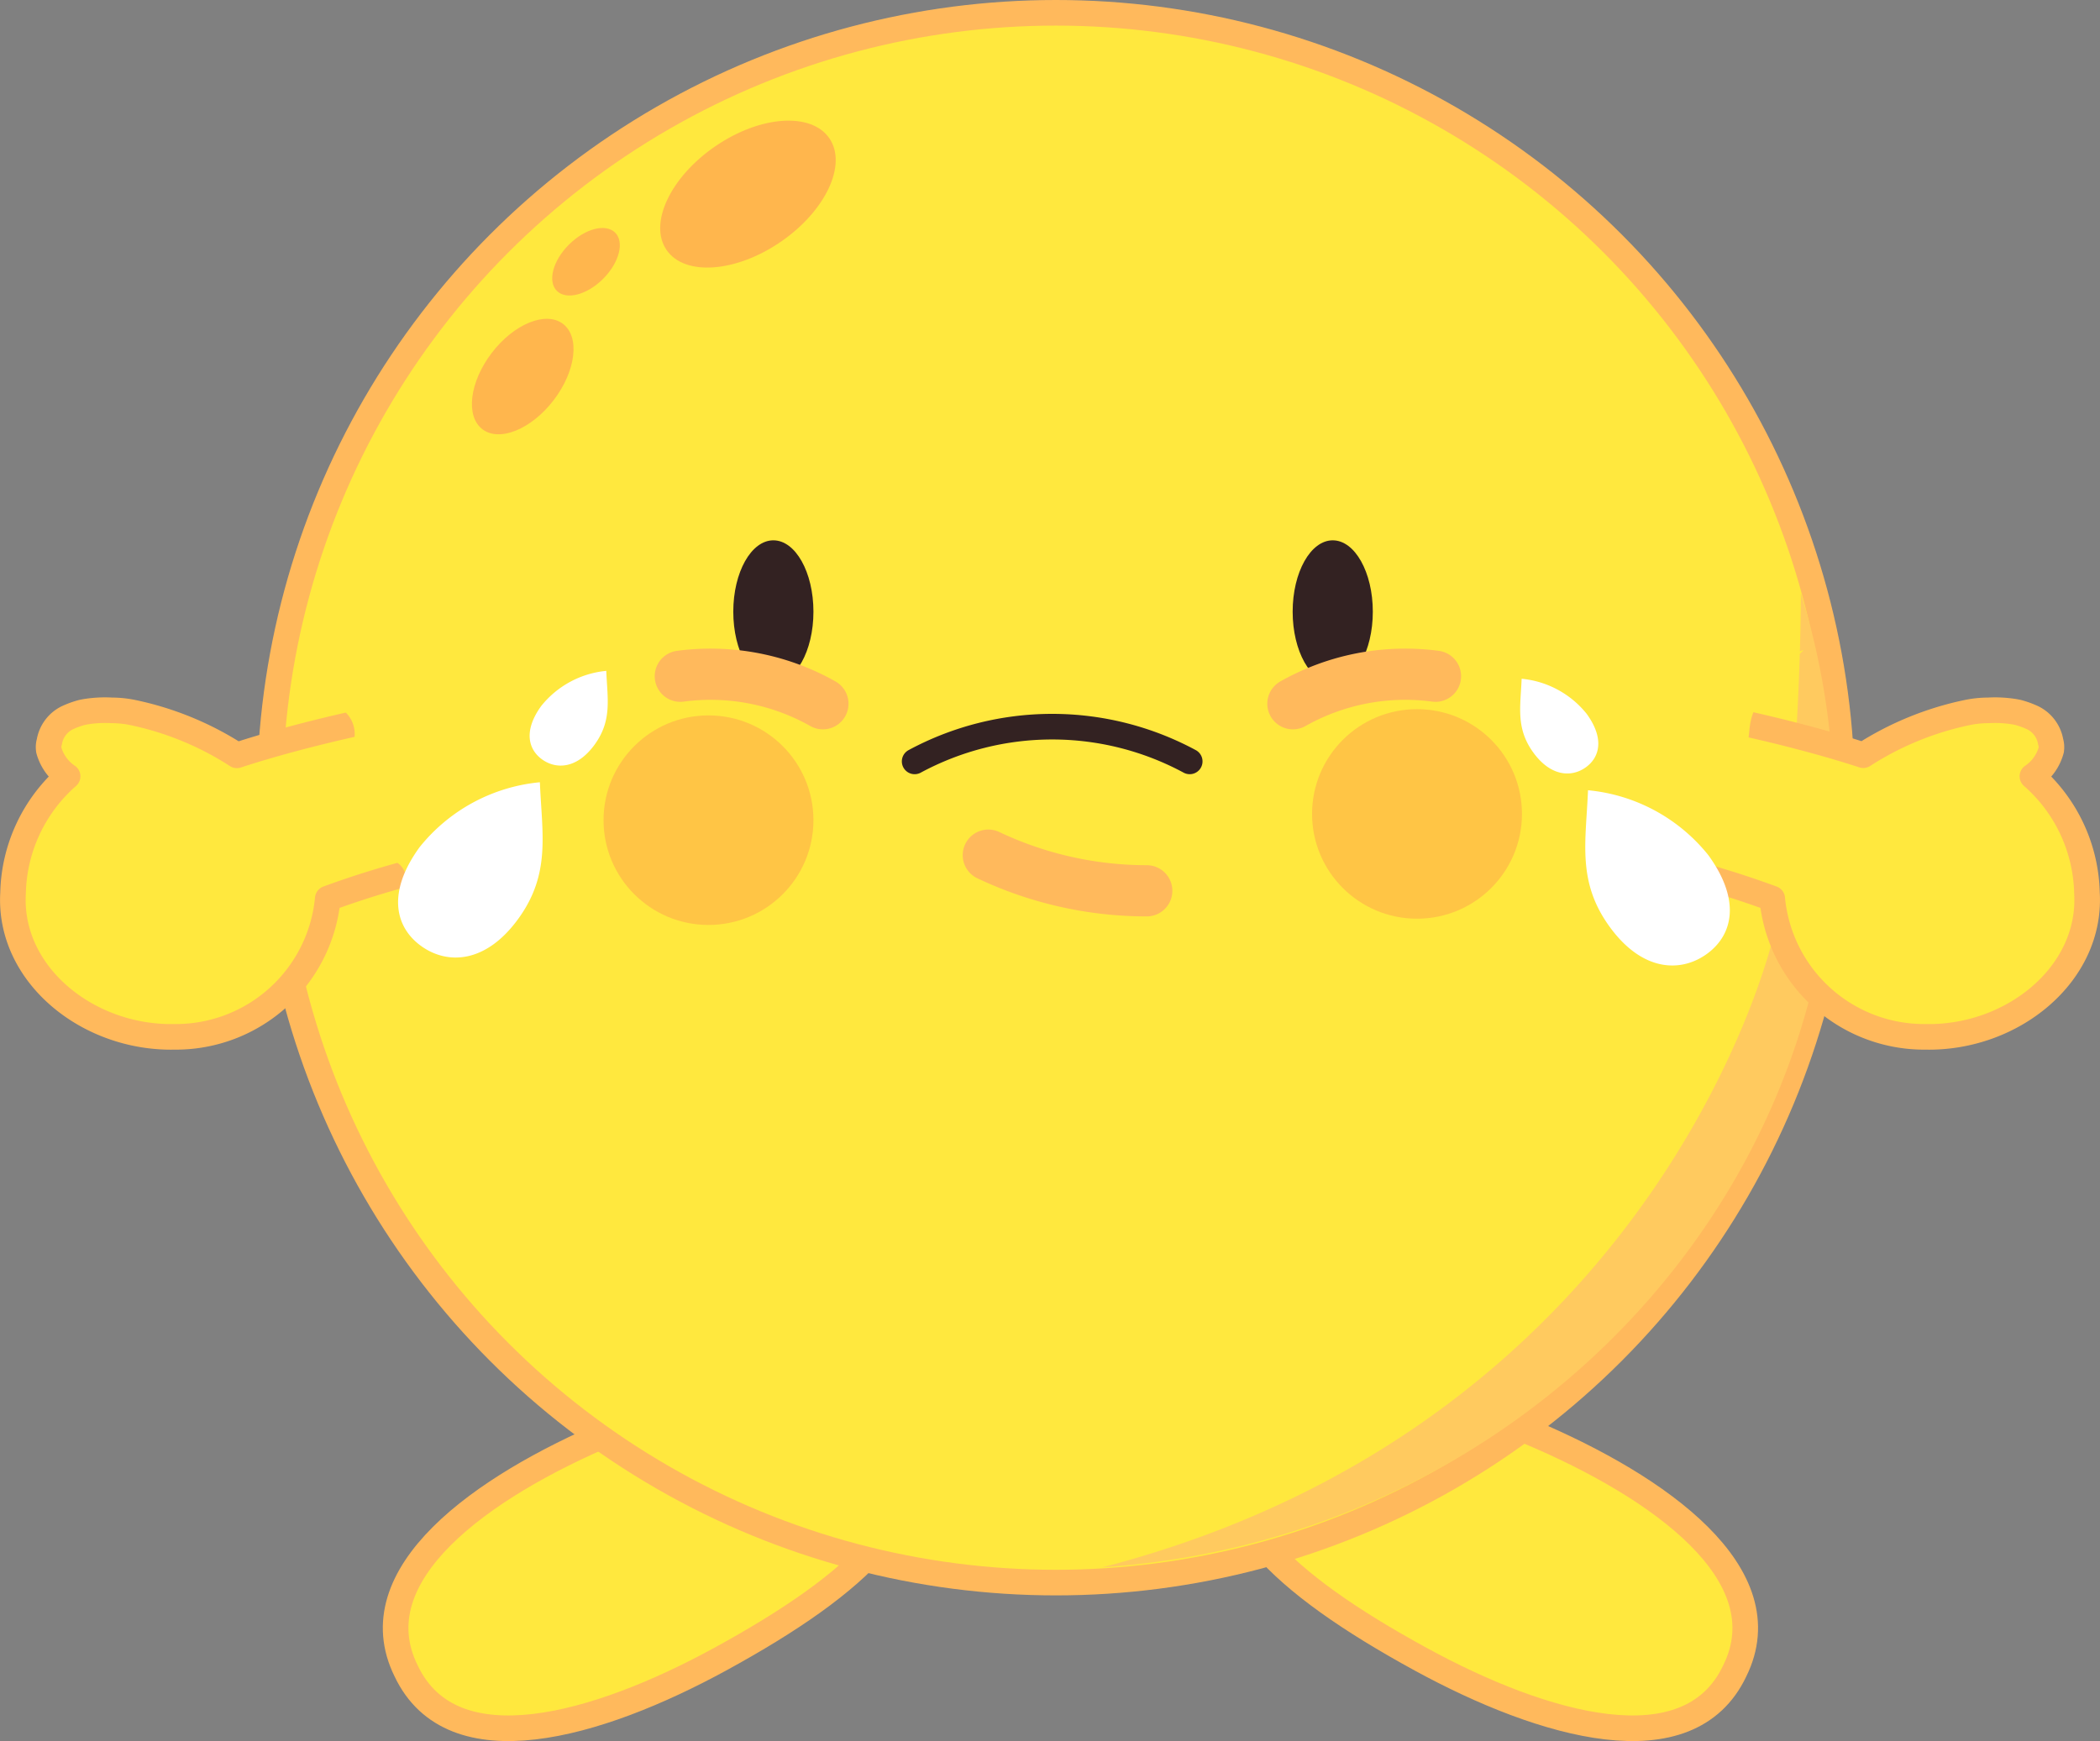 <svg xmlns="http://www.w3.org/2000/svg" width="82.003" height="68.003" viewBox="0 0 82.003 68.003">
    <rect x="0" y="0" width="82.003" height="68.003" fill="#808080" stroke="none"/>
    <defs>
        <style>
            .cls-1,.cls-2,.cls-9{fill:#ffe83e}.cls-1,.cls-2,.cls-8{stroke:#ffb95c}.cls-1,.cls-8{stroke-miterlimit:10}.cls-2,.cls-8{stroke-linecap:round}.cls-2{stroke-linejoin:round}.cls-4{fill:#ffb64d}.cls-5{fill:#ffc545}.cls-6{fill:#322}.cls-8{fill:none;stroke-width:2px}.cls-10{fill:#fff}
        </style>
    </defs>
    <g id="ic_noResultant" transform="translate(-113.566 -930.833)">
        <g id="그룹_15154" transform="translate(114.068 931.333)">
            <path id="왼발" d="M-198.1 165.263c5.507-3.008 8.446-5.86 7.21-8.949-1.659-2.885-5.723-2.354-11.5.091-5.035 2.129-9.838 5.552-7.972 9.317 1.797 3.797 7.462 2.161 12.262-.459z" class="cls-1" transform="translate(225.72 -100.961)"/>
            <path id="오른발" d="M-113.467 165.263c-5.507-3.008-8.446-5.86-7.21-8.949 1.659-2.885 5.723-2.354 11.5.091 5.035 2.129 9.838 5.552 7.973 9.317-1.796 3.797-7.466 2.161-12.263-.459z" class="cls-1" transform="translate(168.441 -100.961)"/>
            <g id="머리_copy" transform="translate(10.029)">
                <ellipse id="머리" cx="30.7" cy="30.655" class="cls-2" rx="30.7" ry="30.655"/>
                <path id="패스_7126" fill="#ffca5f" d="M-134.561 107.478c15.952-1.064 28.551-13.881 28.551-29.538a28.642 28.642 0 0 0-1.285-8.5 105.047 105.047 0 0 1-.812 12.3l-.061.007c.135.715-4.413 20.018-26.393 25.731z" transform="translate(167.088 -46.767)"/>
                <g id="Layer_30" transform="translate(7.097 3.038)">
                    <path id="패스_13764" d="M3.854 0C5.983 0 7.709 1.017 7.71 2.265S5.986 4.524 3.857 4.523 0 3.508 0 2.26 1.726 0 3.854 0z" class="cls-4" transform="rotate(-34.518 10.583 -9.277)"/>
                    <path id="패스_13765" d="M2.59 0c1.43 0 2.59.684 2.59 1.524S4.022 3.043 2.592 3.042 0 2.359 0 1.52 1.159 0 2.59 0z" class="cls-4" transform="rotate(-52.63 12.44 6.15)"/>
                    <path id="패스_13766" d="M1.608 0c.892 0 1.609.425 1.61.946s-.719.943-1.608.943S0 1.465 0 .944.72 0 1.608 0z" class="cls-4" transform="rotate(-45 10.361 -.586)"/>
                </g>
            </g>
            <g id="이목구비_copy" transform="translate(23.066 20.603)">
                <ellipse id="타원_506" cx="4.098" cy="4.092" class="cls-5" rx="4.098" ry="4.092" transform="translate(0 6.838)"/>
                <ellipse id="타원_507" cx="4.098" cy="4.092" class="cls-5" rx="4.098" ry="4.092" transform="translate(27.667 6.594)"/>
                <ellipse id="타원_508" cx="1.565" cy="2.787" class="cls-6" rx="1.565" ry="2.787" transform="translate(5.066)"/>
                <ellipse id="타원_509" cx="1.565" cy="2.787" class="cls-6" rx="1.565" ry="2.787" transform="translate(26.909)"/>
                <g id="그룹_15153" transform="translate(12.149 7.256)">
                    <path id="패스_7128" fill="none" stroke="#322" stroke-linecap="round" stroke-miterlimit="10" d="M0 0a11.313 11.313 0 0 0 10.741 0" transform="rotate(180 5.37 .689)"/>
                </g>
                <path id="패스_7129" d="M-146.887 97.7a14.439 14.439 0 0 0 6.186 1.392" class="cls-8" transform="translate(161.912 -85.404)"/>
                <path id="패스_7130" d="M-114.056 79.236a8.923 8.923 0 0 1 5.567-1.074" class="cls-8" transform="translate(140.975 -72.854)"/>
                <path id="패스_7131" d="M-174.518 79.236a8.923 8.923 0 0 0-5.567-1.074" class="cls-8" transform="translate(183.083 -72.854)"/>
            </g>
            <g id="오른팔" transform="translate(61.527 24.575)">
                <path id="패스_7132" d="M-58.481 89.181a6.24 6.24 0 0 0-2.13-4.556 1.814 1.814 0 0 0 .735-1.028v-.009a.737.737 0 0 0-.023-.313 1.285 1.285 0 0 0-.683-.928l-.018-.008c-.032-.016-.062-.029-.091-.041a3.308 3.308 0 0 0-.37-.136c-.045-.014-.092-.027-.139-.038h-.009l-.041-.009-.027-.006a4.7 4.7 0 0 0-1.06-.06 4.076 4.076 0 0 0-.817.085 12.024 12.024 0 0 0-4.063 1.666c-2.444-.8-5.131-1.349-5.131-1.349l-3.184 5.561a35.773 35.773 0 0 1 4.761 1.388 5.958 5.958 0 0 0 5.979 5.4c3.397.071 6.498-2.447 6.311-5.619z" class="cls-2" transform="translate(77.946 -79.38)"/>
                <path id="패스_7136" d="M.625 7.192c.228 1.515-.683 2.046-1.973.908A2.993 2.993 0 0 1-2.3 4.73c.341-.758.228-3.371 1.669-4.811s2.356-3.447 4.253-2.462 3.187-.947 1.48.871S4 .45 3.622 1.548.625 7.192.625 7.192z" class="cls-9" transform="translate(2.489 2.805)"/>
            </g>
            <g id="왼팔" transform="translate(0 26.275)">
                <path id="패스_7134" d="M-252.019 89.181a6.241 6.241 0 0 1 2.13-4.556 1.813 1.813 0 0 1-.735-1.028v-.009a.731.731 0 0 1 .023-.313 1.285 1.285 0 0 1 .682-.928l.018-.008c.032-.016.062-.029.091-.041a3.312 3.312 0 0 1 .371-.136c.045-.014.092-.027.139-.038h.009l.041-.009.027-.006a4.7 4.7 0 0 1 1.06-.06 4.083 4.083 0 0 1 .818.085 12.023 12.023 0 0 1 4.066 1.671c2.444-.8 5.13-1.349 5.13-1.349l3.184 5.561a35.758 35.758 0 0 0-4.765 1.383 5.958 5.958 0 0 1-5.98 5.4c-3.396.071-6.497-2.447-6.309-5.619z" class="cls-2" transform="translate(252.027 -81.08)"/>
                <path id="패스_7135" d="M-211.646 86.342l-1.469-4.08-2.415-2.874-1.343.413.211.592a1.178 1.178 0 0 1 .393 1.032l-.01.21.427.084 2.337 4.149-.187-.04-.077-.069-.48.09-.4-.09v.513a.786.786 0 0 1 .317 1.055l.936-.221.013-.01a9.4 9.4 0 0 0 1.24-.17c.064-.061.507-.584.507-.584z" class="cls-9" transform="translate(229.609 -79.389)"/>
            </g>
        </g>
        <path id="패스_7137" d="M1.249 0c.677.858 1.325 1.423 1.325 2.6s-.651 1.671-1.325 1.671S0 3.782 0 2.6A3.7 3.7 0 0 1 1.249 0z" class="cls-10" transform="rotate(36 -1403.48 687.787)"/>
        <path id="패스_7140" d="M1.249 4.271c.677-.858 1.325-1.423 1.325-2.6S1.923 0 1.249 0 0 .489 0 1.668a3.7 3.7 0 0 0 1.249 2.603z" class="cls-10" transform="rotate(144 -67.719 508.707)"/>
        <path id="패스_7138" d="M2.31 0c1.253 1.587 2.452 2.633 2.452 4.815S3.557 7.9 2.31 7.9 0 7 0 4.815A6.84 6.84 0 0 1 2.31 0z" class="cls-10" transform="rotate(36 -1410.94 684.34)"/>
        <path id="패스_7139" d="M2.311 7.9c1.252-1.586 2.451-2.631 2.451-4.813S3.557 0 2.31 0 0 .9 0 3.087A6.84 6.84 0 0 0 2.311 7.9z" class="cls-10" transform="rotate(144 -66.01 512.947)"/>
    </g>
</svg>
